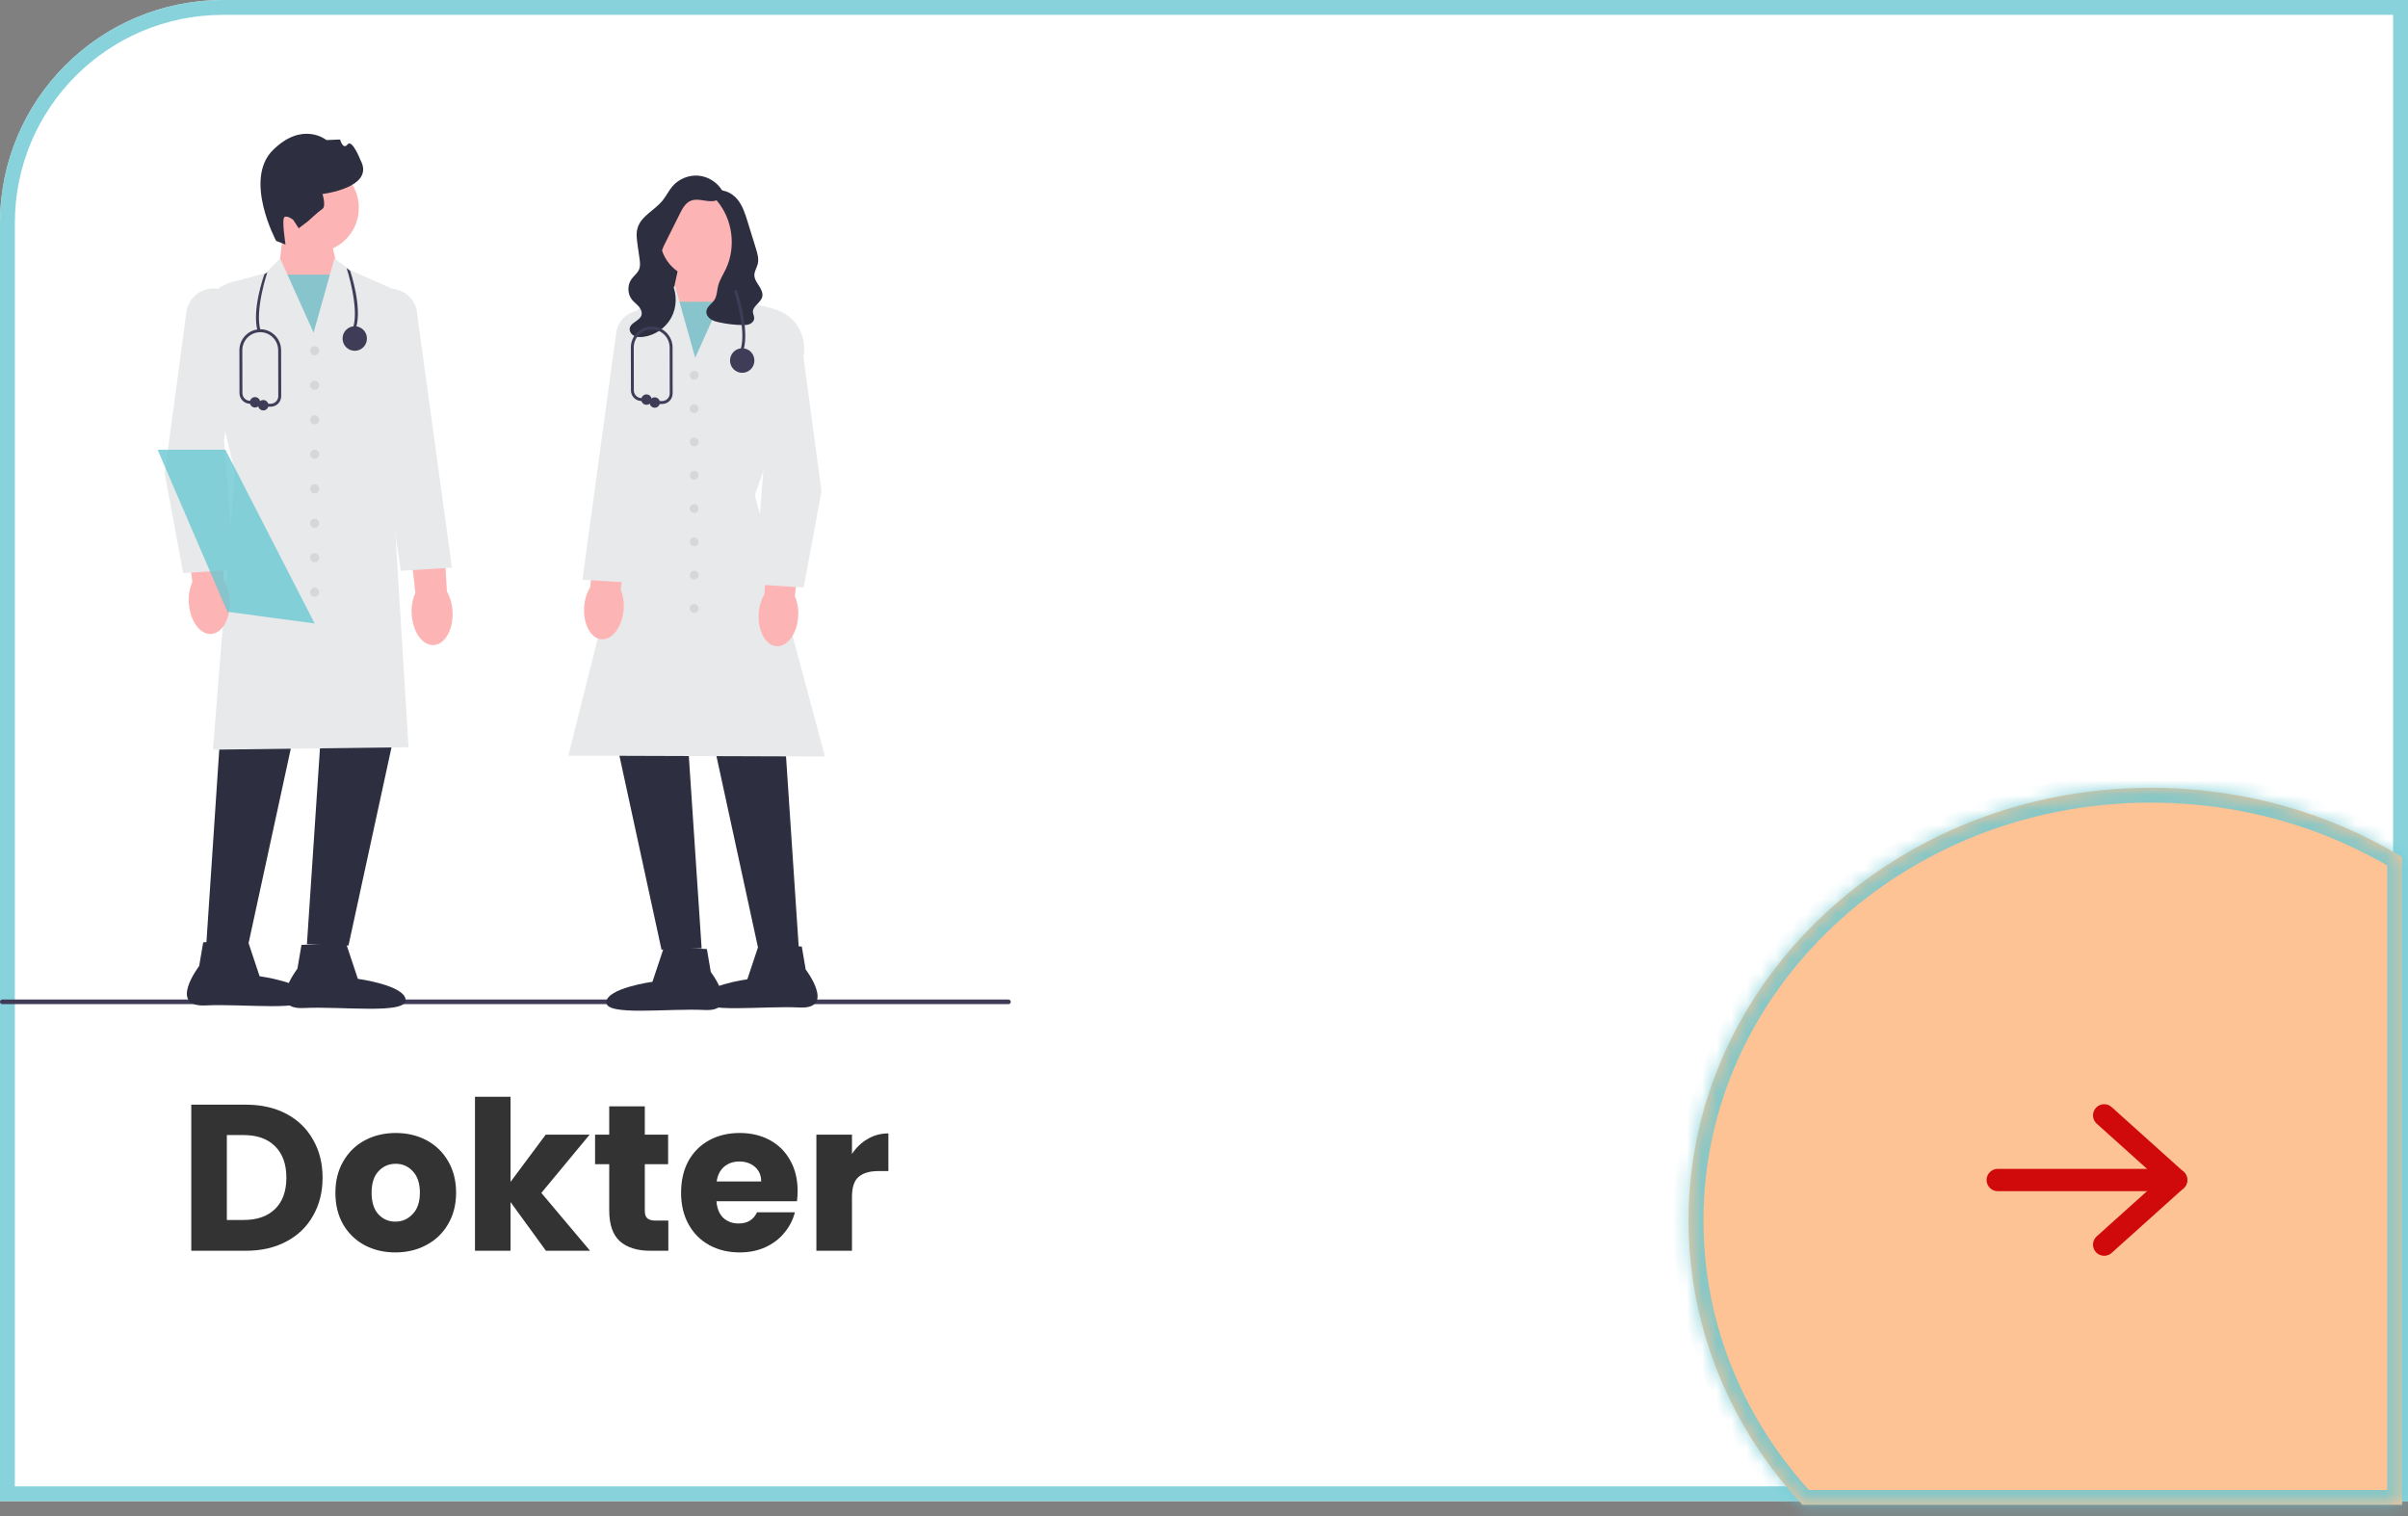 <svg width="162" height="102" viewBox="0 0 162 102" fill="none" xmlns="http://www.w3.org/2000/svg">
<rect x="0" y="0" width="162" height="102" fill="#808080" stroke="none"/>
<path d="M0 15C0 6.716 6.716 0 15 0H162V101H0V15Z" fill="white"/>
<path d="M0.5 15C0.5 6.992 6.992 0.5 15 0.5H161.5V100.5H0.5V15Z" stroke="#6AC8D2" stroke-opacity="0.8"/>
<mask id="path-3-inside-1_242_1835" fill="white">
<path fill-rule="evenodd" clip-rule="evenodd" d="M161.6 57.659V101.245H121.26C116.49 96.129 113.6 89.437 113.6 82.113C113.6 66.034 127.529 53 144.711 53C150.937 53 156.736 54.712 161.6 57.659Z"/>
</mask>
<path fill-rule="evenodd" clip-rule="evenodd" d="M161.6 57.659V101.245H121.26C116.49 96.129 113.6 89.437 113.6 82.113C113.6 66.034 127.529 53 144.711 53C150.937 53 156.736 54.712 161.6 57.659Z" fill="#FEC395"/>
<path d="M161.6 57.659H162.6V57.096L162.118 56.804L161.6 57.659ZM161.6 101.245V102.245H162.6V101.245H161.6ZM121.26 101.245L120.529 101.927L120.825 102.245H121.26V101.245ZM160.6 57.659V101.245H162.6V57.659H160.6ZM161.6 100.245H121.26V102.245H161.6V100.245ZM121.991 100.563C117.381 95.618 114.6 89.166 114.6 82.113H112.6C112.6 89.708 115.598 96.639 120.529 101.927L121.991 100.563ZM114.6 82.113C114.6 66.648 128.018 54 144.711 54V52C127.04 52 112.6 65.421 112.6 82.113H114.6ZM144.711 54C150.753 54 156.373 55.66 161.082 58.514L162.118 56.804C157.1 53.763 151.122 52 144.711 52V54Z" fill="#6AC8D2" fill-opacity="0.8" mask="url(#path-3-inside-1_242_1835)"/>
<path d="M146.4 79.39H134.4" stroke="#D00A0A" stroke-width="1.5" stroke-linecap="round" stroke-linejoin="round"/>
<path d="M141.56 75.041L146.4 79.39L141.56 83.739" stroke="#D00A0A" stroke-width="1.5" stroke-linecap="round" stroke-linejoin="round"/>
<path d="M16.55 74.322C17.586 74.322 18.491 74.528 19.266 74.938C20.041 75.349 20.638 75.927 21.058 76.674C21.487 77.412 21.702 78.266 21.702 79.236C21.702 80.198 21.487 81.052 21.058 81.798C20.638 82.545 20.036 83.124 19.252 83.534C18.477 83.945 17.577 84.15 16.55 84.15H12.868V74.322H16.55ZM16.396 82.078C17.301 82.078 18.006 81.831 18.51 81.336C19.014 80.841 19.266 80.141 19.266 79.236C19.266 78.331 19.014 77.626 18.51 77.122C18.006 76.618 17.301 76.366 16.396 76.366H15.262V82.078H16.396ZM26.596 84.262C25.831 84.262 25.14 84.099 24.524 83.772C23.917 83.445 23.436 82.979 23.082 82.372C22.736 81.766 22.564 81.056 22.564 80.244C22.564 79.442 22.741 78.737 23.096 78.13C23.451 77.514 23.936 77.043 24.552 76.716C25.168 76.389 25.858 76.226 26.624 76.226C27.389 76.226 28.08 76.389 28.696 76.716C29.312 77.043 29.797 77.514 30.152 78.13C30.506 78.737 30.684 79.442 30.684 80.244C30.684 81.047 30.502 81.756 30.138 82.372C29.783 82.979 29.293 83.445 28.668 83.772C28.052 84.099 27.361 84.262 26.596 84.262ZM26.596 82.19C27.053 82.19 27.441 82.022 27.758 81.686C28.084 81.35 28.248 80.87 28.248 80.244C28.248 79.619 28.089 79.138 27.772 78.802C27.464 78.466 27.081 78.298 26.624 78.298C26.157 78.298 25.77 78.466 25.462 78.802C25.154 79.129 25 79.609 25 80.244C25 80.87 25.149 81.35 25.448 81.686C25.756 82.022 26.139 82.19 26.596 82.19ZM36.728 84.15L34.348 80.874V84.15H31.954V73.79H34.348V79.516L36.714 76.338H39.668L36.42 80.258L39.696 84.15H36.728ZM44.962 82.12V84.15H43.744C42.876 84.15 42.2 83.94 41.714 83.52C41.229 83.091 40.986 82.395 40.986 81.434V78.326H40.034V76.338H40.986V74.434H43.38V76.338H44.948V78.326H43.38V81.462C43.38 81.695 43.436 81.864 43.548 81.966C43.66 82.069 43.847 82.12 44.108 82.12H44.962ZM53.66 80.118C53.66 80.342 53.646 80.576 53.618 80.818H48.2C48.237 81.303 48.391 81.677 48.662 81.938C48.942 82.19 49.282 82.316 49.684 82.316C50.281 82.316 50.696 82.064 50.93 81.56H53.478C53.347 82.073 53.109 82.535 52.764 82.946C52.428 83.357 52.003 83.679 51.49 83.912C50.976 84.145 50.402 84.262 49.768 84.262C49.002 84.262 48.321 84.099 47.724 83.772C47.126 83.445 46.66 82.979 46.324 82.372C45.988 81.766 45.82 81.056 45.82 80.244C45.82 79.432 45.983 78.723 46.31 78.116C46.646 77.51 47.112 77.043 47.71 76.716C48.307 76.389 48.993 76.226 49.768 76.226C50.524 76.226 51.196 76.385 51.784 76.702C52.372 77.019 52.829 77.472 53.156 78.06C53.492 78.648 53.66 79.334 53.66 80.118ZM51.21 79.488C51.21 79.078 51.07 78.751 50.79 78.508C50.51 78.266 50.16 78.144 49.74 78.144C49.338 78.144 48.998 78.261 48.718 78.494C48.447 78.728 48.279 79.059 48.214 79.488H51.21ZM57.317 77.64C57.597 77.211 57.947 76.875 58.367 76.632C58.787 76.38 59.253 76.254 59.767 76.254V78.788H59.109C58.511 78.788 58.063 78.919 57.765 79.18C57.466 79.432 57.317 79.88 57.317 80.524V84.15H54.923V76.338H57.317V77.64Z" fill="#333333"/>
<g clip-path="url(#clip0_242_1835)">
<path d="M0 67.403C0 67.489 0.069 67.558 0.154 67.558H67.846C67.931 67.558 68 67.489 68 67.403C68 67.316 67.931 67.247 67.846 67.247H0.154C0.069 67.247 0 67.316 0 67.403Z" fill="#3F3C57"/>
<path d="M22.086 15.27L22.822 18.652L21.256 23.359L18.733 18.302L19.084 15.368L22.086 15.27Z" fill="#FDB4B4"/>
<path d="M22.959 18.477H18.603V23.775H22.959V18.477Z" fill="#6AC8D2" fill-opacity="0.8"/>
<path d="M21.168 16.974C22.81 16.974 24.142 15.633 24.142 13.979C24.142 12.325 22.81 10.984 21.168 10.984C19.525 10.984 18.193 12.325 18.193 13.979C18.193 15.633 19.525 16.974 21.168 16.974Z" fill="#FDB4B4"/>
<path d="M18.578 16.206C18.578 16.206 16.361 12.083 18.36 10.099C20.359 8.115 21.964 9.423 21.964 9.423L22.881 9.385C22.881 9.385 23.072 10.111 23.38 9.718C23.688 9.325 24.245 10.757 24.245 10.757C25.279 12.631 21.695 13.051 21.695 13.051C21.695 13.051 21.954 13.88 21.691 14.054C21.428 14.228 20.725 14.882 20.725 14.882L20.096 15.36L19.723 14.787C19.723 14.787 19.332 14.476 19.135 14.607C18.938 14.737 19.209 16.452 19.209 16.452L18.578 16.206L18.578 16.206H18.578H18.578Z" fill="#2E2E41"/>
<path d="M15.01 46.536L13.873 63.615L16.668 63.71L20.364 46.679L15.01 46.536Z" fill="#2E2E41"/>
<path d="M21.786 46.44L20.649 63.52L23.445 63.615L27.141 46.583L21.786 46.44Z" fill="#2E2E41"/>
<path d="M14.325 50.438L15.813 31.836L13.531 22.15C13.334 20.71 14.235 19.348 15.626 18.976L17.86 18.38L18.848 17.384L21.096 22.383L22.501 17.388L23.596 18.19L26.844 19.633L26.842 19.666L26.321 31.367L27.484 50.272L27.433 50.273L14.325 50.438V50.438V50.438Z" fill="#E8E9EA"/>
<path d="M23.265 63.421L24.075 65.854C24.075 65.854 27.242 66.287 27.291 67.274C27.34 68.262 22.987 67.69 20.438 67.819C17.888 67.948 20.01 65.169 20.01 65.169L20.282 63.572L23.265 63.421V63.421Z" fill="#2E2E41"/>
<path d="M16.654 63.246L17.464 65.679C17.464 65.679 20.631 66.112 20.68 67.099C20.729 68.086 16.376 67.515 13.827 67.644C11.277 67.773 13.399 64.994 13.399 64.994L13.671 63.397L16.654 63.246H16.654Z" fill="#2E2E41"/>
<path d="M12.705 40.559C12.67 40.079 12.751 39.598 12.939 39.156L12.335 34.166L14.701 33.946L15.059 39.031C15.297 39.448 15.432 39.916 15.454 40.397C15.523 41.598 14.964 42.608 14.205 42.653C13.446 42.697 12.774 41.76 12.705 40.559H12.705L12.705 40.559L12.705 40.559V40.559Z" fill="#FDB4B4"/>
<path d="M27.695 41.291C27.666 40.811 27.751 40.331 27.944 39.891L27.394 34.895L29.763 34.701L30.066 39.79C30.299 40.209 30.429 40.679 30.445 41.16C30.502 42.362 29.932 43.365 29.172 43.401C28.413 43.438 27.751 42.493 27.695 41.291H27.695L27.695 41.291V41.291Z" fill="#FDB4B4"/>
<path d="M12.325 38.558L12.317 38.515L11.083 31.852L12.541 21.002C12.671 20.033 13.53 19.335 14.499 19.413C15.005 19.454 15.459 19.696 15.777 20.094C16.096 20.492 16.233 20.99 16.165 21.496L15.068 29.633L15.759 38.337L12.325 38.558V38.558Z" fill="#E8E9EA"/>
<path d="M26.964 38.401L24.484 21.735C24.355 21.247 24.43 20.735 24.697 20.301C24.964 19.866 25.385 19.57 25.882 19.466C26.833 19.268 27.772 19.854 28.02 20.799L30.403 38.192L26.964 38.401V38.401Z" fill="#E8E9EA"/>
<path d="M21.169 23.907C21.337 23.907 21.474 23.769 21.474 23.6C21.474 23.431 21.337 23.294 21.169 23.294C21.001 23.294 20.865 23.431 20.865 23.6C20.865 23.769 21.001 23.907 21.169 23.907Z" fill="#D6D7D8"/>
<path d="M21.169 26.227C21.337 26.227 21.474 26.09 21.474 25.921C21.474 25.752 21.337 25.614 21.169 25.614C21.001 25.614 20.865 25.752 20.865 25.921C20.865 26.09 21.001 26.227 21.169 26.227Z" fill="#D6D7D8"/>
<path d="M21.169 28.548C21.337 28.548 21.474 28.411 21.474 28.242C21.474 28.073 21.337 27.935 21.169 27.935C21.001 27.935 20.865 28.073 20.865 28.242C20.865 28.411 21.001 28.548 21.169 28.548Z" fill="#D6D7D8"/>
<path d="M21.169 30.869C21.337 30.869 21.474 30.732 21.474 30.562C21.474 30.393 21.337 30.256 21.169 30.256C21.001 30.256 20.865 30.393 20.865 30.562C20.865 30.732 21.001 30.869 21.169 30.869Z" fill="#D6D7D8"/>
<path d="M21.169 33.19C21.337 33.19 21.474 33.053 21.474 32.883C21.474 32.714 21.337 32.577 21.169 32.577C21.001 32.577 20.865 32.714 20.865 32.883C20.865 33.053 21.001 33.19 21.169 33.19Z" fill="#D6D7D8"/>
<path d="M21.169 35.511C21.337 35.511 21.474 35.373 21.474 35.204C21.474 35.035 21.337 34.898 21.169 34.898C21.001 34.898 20.865 35.035 20.865 35.204C20.865 35.373 21.001 35.511 21.169 35.511Z" fill="#D6D7D8"/>
<path d="M21.169 37.831C21.337 37.831 21.474 37.694 21.474 37.525C21.474 37.356 21.337 37.218 21.169 37.218C21.001 37.218 20.865 37.356 20.865 37.525C20.865 37.694 21.001 37.831 21.169 37.831Z" fill="#D6D7D8"/>
<path d="M21.169 40.152C21.337 40.152 21.474 40.015 21.474 39.846C21.474 39.676 21.337 39.539 21.169 39.539C21.001 39.539 20.865 39.676 20.865 39.846C20.865 40.015 21.001 40.152 21.169 40.152Z" fill="#D6D7D8"/>
<path d="M21.169 41.947L15.409 41.175L15.298 41.16L12.354 34.325L10.601 30.256H15.167L21.169 41.947Z" fill="#6AC8D2" fill-opacity="0.8"/>
<path d="M44.266 16.014L47.929 13.994V19.765H43.693L44.266 16.014Z" fill="#2E2E41"/>
<path d="M48.714 17.3L49.052 20.134L46.616 25.018L45.104 20.472L45.815 17.206L48.714 17.3Z" fill="#FDB4B4"/>
<path d="M49.178 20.303H44.972V25.42H49.178V20.303Z" fill="#6AC8D2" fill-opacity="0.8"/>
<path d="M52.648 47.399L53.746 63.892L51.046 63.984L47.477 47.537L52.648 47.399Z" fill="#2E2E41"/>
<path d="M46.104 47.307L47.203 63.8L44.503 63.892L40.934 47.445L46.104 47.307Z" fill="#2E2E41"/>
<path d="M55.5 50.897L55.436 50.897L38.237 50.84L38.252 50.779L42.674 33.141L41.566 24.239C41.357 22.553 42.253 20.958 43.798 20.272L44.356 20.025L45.415 19.249L46.771 24.07L48.941 19.245L49.897 20.208L52.053 20.784C53.397 21.142 54.268 22.459 54.078 23.846L54.076 23.855L50.783 33.315L55.5 50.897V50.897Z" fill="#E8E9EA"/>
<path d="M44.676 63.705L47.557 63.85L47.819 65.393C47.819 65.393 49.868 68.077 47.407 67.952C44.945 67.828 40.741 68.379 40.788 67.426C40.836 66.473 43.894 66.054 43.894 66.054L44.676 63.705L44.676 63.705Z" fill="#2E2E41"/>
<path d="M51.06 63.536L53.941 63.681L54.203 65.224C54.203 65.224 56.252 67.908 53.791 67.783C51.329 67.659 47.125 68.21 47.172 67.257C47.22 66.304 50.278 65.885 50.278 65.885L51.06 63.536V63.536Z" fill="#2E2E41"/>
<path d="M53.698 41.458H53.698C53.631 42.618 52.982 43.523 52.249 43.48C51.516 43.437 50.976 42.462 51.043 41.302C51.064 40.838 51.194 40.386 51.424 39.983L51.77 35.072L54.055 35.285L53.472 40.103C53.654 40.53 53.731 40.995 53.698 41.458V41.458Z" fill="#FDB4B4"/>
<path d="M41.953 41.017H41.953C41.862 42.175 41.194 43.066 40.462 43.008C39.73 42.949 39.211 41.962 39.303 40.804C39.333 40.34 39.473 39.891 39.711 39.494L40.16 34.591L42.441 34.853L41.756 39.658C41.928 40.088 41.996 40.554 41.953 41.017L41.953 41.017H41.953Z" fill="#FDB4B4"/>
<path d="M54.066 39.527L50.747 39.314L50.751 39.264L51.414 30.907L50.355 23.05C50.289 22.56 50.422 22.079 50.73 21.694C51.037 21.309 51.476 21.076 51.965 21.036C52.902 20.962 53.732 21.636 53.858 22.572L55.265 33.05L55.264 33.058L54.066 39.527Z" fill="#E8E9EA"/>
<path d="M42.506 39.207L39.181 39.005L39.189 38.952L41.481 22.212C41.722 21.293 42.63 20.727 43.549 20.919C44.029 21.019 44.436 21.305 44.694 21.725C44.952 22.145 45.025 22.64 44.9 23.117L42.506 39.207V39.207Z" fill="#E8E9EA"/>
<path d="M46.7 25.547C46.862 25.547 46.994 25.414 46.994 25.25C46.994 25.087 46.862 24.954 46.7 24.954C46.538 24.954 46.406 25.087 46.406 25.25C46.406 25.414 46.538 25.547 46.7 25.547Z" fill="#D6D7D8"/>
<path d="M46.7 27.788C46.862 27.788 46.994 27.655 46.994 27.492C46.994 27.328 46.862 27.196 46.7 27.196C46.538 27.196 46.406 27.328 46.406 27.492C46.406 27.655 46.538 27.788 46.7 27.788Z" fill="#D6D7D8"/>
<path d="M46.7 30.029C46.862 30.029 46.994 29.896 46.994 29.733C46.994 29.569 46.862 29.437 46.7 29.437C46.538 29.437 46.406 29.569 46.406 29.733C46.406 29.896 46.538 30.029 46.7 30.029Z" fill="#D6D7D8"/>
<path d="M46.7 32.27C46.862 32.27 46.994 32.138 46.994 31.974C46.994 31.811 46.862 31.678 46.7 31.678C46.538 31.678 46.406 31.811 46.406 31.974C46.406 32.138 46.538 32.27 46.7 32.27Z" fill="#D6D7D8"/>
<path d="M46.7 34.511C46.862 34.511 46.994 34.379 46.994 34.215C46.994 34.052 46.862 33.919 46.7 33.919C46.538 33.919 46.406 34.052 46.406 34.215C46.406 34.379 46.538 34.511 46.7 34.511Z" fill="#D6D7D8"/>
<path d="M46.7 36.752C46.862 36.752 46.994 36.62 46.994 36.456C46.994 36.293 46.862 36.16 46.7 36.16C46.538 36.16 46.406 36.293 46.406 36.456C46.406 36.62 46.538 36.752 46.7 36.752Z" fill="#D6D7D8"/>
<path d="M46.7 38.993C46.862 38.993 46.994 38.861 46.994 38.697C46.994 38.534 46.862 38.401 46.7 38.401C46.538 38.401 46.406 38.534 46.406 38.697C46.406 38.861 46.538 38.993 46.7 38.993Z" fill="#D6D7D8"/>
<path d="M46.7 41.235C46.862 41.235 46.994 41.102 46.994 40.939C46.994 40.775 46.862 40.643 46.7 40.643C46.538 40.643 46.406 40.775 46.406 40.939C46.406 41.102 46.538 41.235 46.7 41.235Z" fill="#D6D7D8"/>
<path d="M47.146 18.747C48.665 18.747 49.896 17.507 49.896 15.978C49.896 14.449 48.665 13.209 47.146 13.209C45.628 13.209 44.396 14.449 44.396 15.978C44.396 17.507 45.628 18.747 47.146 18.747Z" fill="#FDB4B4"/>
<path d="M48.587 12.746C48.719 13.016 48.51 13.353 48.234 13.466C47.957 13.58 47.645 13.534 47.35 13.486C47.055 13.439 46.742 13.395 46.466 13.51C46.109 13.659 45.908 14.034 45.735 14.382C45.411 15.031 45.088 15.68 44.764 16.329C44.606 16.646 44.444 16.978 44.441 17.333C44.436 17.984 44.949 18.505 45.225 19.093C45.561 19.811 45.534 20.69 45.153 21.384C44.772 22.078 44.048 22.57 43.266 22.666C43.06 22.691 42.843 22.688 42.658 22.594C42.473 22.5 42.332 22.294 42.366 22.089C42.433 21.686 43.044 21.592 43.156 21.2C43.215 20.995 43.111 20.777 42.971 20.617C42.831 20.457 42.654 20.332 42.521 20.167C42.213 19.785 42.193 19.197 42.473 18.794C42.638 18.558 42.893 18.383 42.999 18.114C43.09 17.886 43.057 17.629 43.023 17.386C42.978 17.072 42.934 16.759 42.89 16.446C42.839 16.081 42.788 15.703 42.89 15.348C43.123 14.536 44.034 14.155 44.568 13.502C44.816 13.199 44.983 12.835 45.238 12.537C45.665 12.037 46.338 11.762 46.99 11.819C47.643 11.876 48.258 12.265 48.593 12.832" fill="#2E2E41"/>
<path d="M48.153 12.797C48.019 12.845 47.969 13.022 48.008 13.16C48.046 13.298 48.148 13.408 48.24 13.517C49.289 14.752 49.532 16.621 48.836 18.087C48.651 18.477 48.404 18.843 48.305 19.264C48.232 19.57 48.236 19.905 48.067 20.17C47.896 20.439 47.556 20.62 47.522 20.938C47.501 21.143 47.624 21.341 47.79 21.461C47.956 21.581 48.158 21.635 48.358 21.68C48.875 21.796 49.405 21.86 49.935 21.869C50.108 21.872 50.286 21.868 50.445 21.799C50.603 21.73 50.739 21.579 50.741 21.405C50.742 21.268 50.664 21.142 50.654 21.006C50.624 20.597 51.17 20.379 51.277 19.984C51.347 19.723 51.209 19.456 51.062 19.23C50.915 19.005 50.747 18.768 50.751 18.499C50.754 18.241 50.915 18.014 50.978 17.763C51.064 17.417 50.958 17.055 50.853 16.715C50.763 16.425 50.673 16.135 50.584 15.845C50.489 15.537 50.394 15.229 50.298 14.921C50.132 14.384 49.958 13.83 49.598 13.399C49.238 12.968 48.642 12.685 48.111 12.861" fill="#2E2E41"/>
<path d="M50.027 23.526L49.839 23.47C50.231 22.115 49.385 19.585 49.376 19.56L49.562 19.496C49.598 19.602 50.437 22.111 50.027 23.526Z" fill="#3F3C57"/>
<path d="M49.933 25.083C50.386 25.083 50.753 24.713 50.753 24.257C50.753 23.801 50.386 23.431 49.933 23.431C49.48 23.431 49.113 23.801 49.113 24.257C49.113 24.713 49.48 25.083 49.933 25.083Z" fill="#3F3C57"/>
<path d="M44.544 27.18H44.047C43.993 27.18 43.949 27.136 43.949 27.081C43.949 27.027 43.993 26.983 44.047 26.983H44.544C44.681 26.983 44.81 26.929 44.907 26.831C45.004 26.733 45.057 26.604 45.057 26.466L45.051 23.381C45.051 22.711 44.509 22.166 43.844 22.166C43.179 22.166 42.637 22.711 42.637 23.381L42.643 26.268C42.644 26.55 42.872 26.781 43.152 26.783L43.493 26.785C43.547 26.786 43.591 26.83 43.59 26.885C43.59 26.939 43.546 26.983 43.492 26.983H43.492L43.15 26.98C42.763 26.977 42.448 26.658 42.447 26.268L42.441 23.381C42.441 22.602 43.07 21.969 43.844 21.969C44.617 21.969 45.247 22.602 45.247 23.381L45.253 26.465C45.253 26.656 45.18 26.836 45.046 26.971C44.912 27.106 44.734 27.18 44.544 27.18Z" fill="#3F3C57"/>
<path d="M43.492 27.235C43.684 27.235 43.84 27.078 43.84 26.884C43.84 26.691 43.684 26.534 43.492 26.534C43.3 26.534 43.144 26.691 43.144 26.884C43.144 27.078 43.3 27.235 43.492 27.235Z" fill="#3F3C57"/>
<path d="M44.047 27.432C44.239 27.432 44.395 27.275 44.395 27.081C44.395 26.888 44.239 26.731 44.047 26.731C43.855 26.731 43.699 26.888 43.699 27.081C43.699 27.275 43.855 27.432 44.047 27.432Z" fill="#3F3C57"/>
<path d="M23.96 22.044L23.772 21.989C24.165 20.633 23.327 18.064 23.319 18.039L23.554 18.218C23.59 18.324 24.37 20.629 23.96 22.044Z" fill="#3F3C57"/>
<path d="M17.335 22.285L17.523 22.23C17.131 20.874 17.977 18.344 17.986 18.319L17.784 18.455C17.748 18.561 16.925 20.87 17.335 22.285H17.335Z" fill="#3F3C57"/>
<path d="M23.866 23.601C24.319 23.601 24.686 23.232 24.686 22.775C24.686 22.319 24.319 21.95 23.866 21.95C23.413 21.95 23.046 22.319 23.046 22.775C23.046 23.232 23.413 23.601 23.866 23.601Z" fill="#3F3C57"/>
<path d="M18.209 27.363H17.712C17.658 27.363 17.614 27.318 17.614 27.264C17.614 27.209 17.658 27.165 17.712 27.165H18.209C18.346 27.165 18.475 27.111 18.572 27.014C18.669 26.916 18.722 26.786 18.721 26.648L18.715 23.564C18.715 22.894 18.174 22.349 17.509 22.349C16.843 22.349 16.302 22.894 16.302 23.564L16.308 26.451C16.309 26.732 16.537 26.963 16.817 26.965L17.158 26.968C17.212 26.968 17.256 27.013 17.255 27.067C17.255 27.122 17.211 27.166 17.157 27.166H17.157L16.815 27.163C16.428 27.16 16.113 26.84 16.112 26.451L16.106 23.564C16.106 22.785 16.735 22.151 17.509 22.151C18.282 22.151 18.912 22.785 18.912 23.564L18.918 26.648C18.918 26.839 18.845 27.018 18.711 27.153C18.577 27.288 18.399 27.363 18.209 27.363Z" fill="#3F3C57"/>
<path d="M17.157 27.417C17.349 27.417 17.505 27.26 17.505 27.067C17.505 26.873 17.349 26.716 17.157 26.716C16.965 26.716 16.809 26.873 16.809 27.067C16.809 27.26 16.965 27.417 17.157 27.417Z" fill="#3F3C57"/>
<path d="M17.712 27.614C17.904 27.614 18.06 27.457 18.06 27.264C18.06 27.07 17.904 26.913 17.712 26.913C17.52 26.913 17.364 27.07 17.364 27.264C17.364 27.457 17.52 27.614 17.712 27.614Z" fill="#3F3C57"/>
</g>
<defs>
<clipPath id="clip0_242_1835">
<rect width="68" height="59" fill="white" transform="translate(0 9)"/>
</clipPath>
</defs>
</svg>
